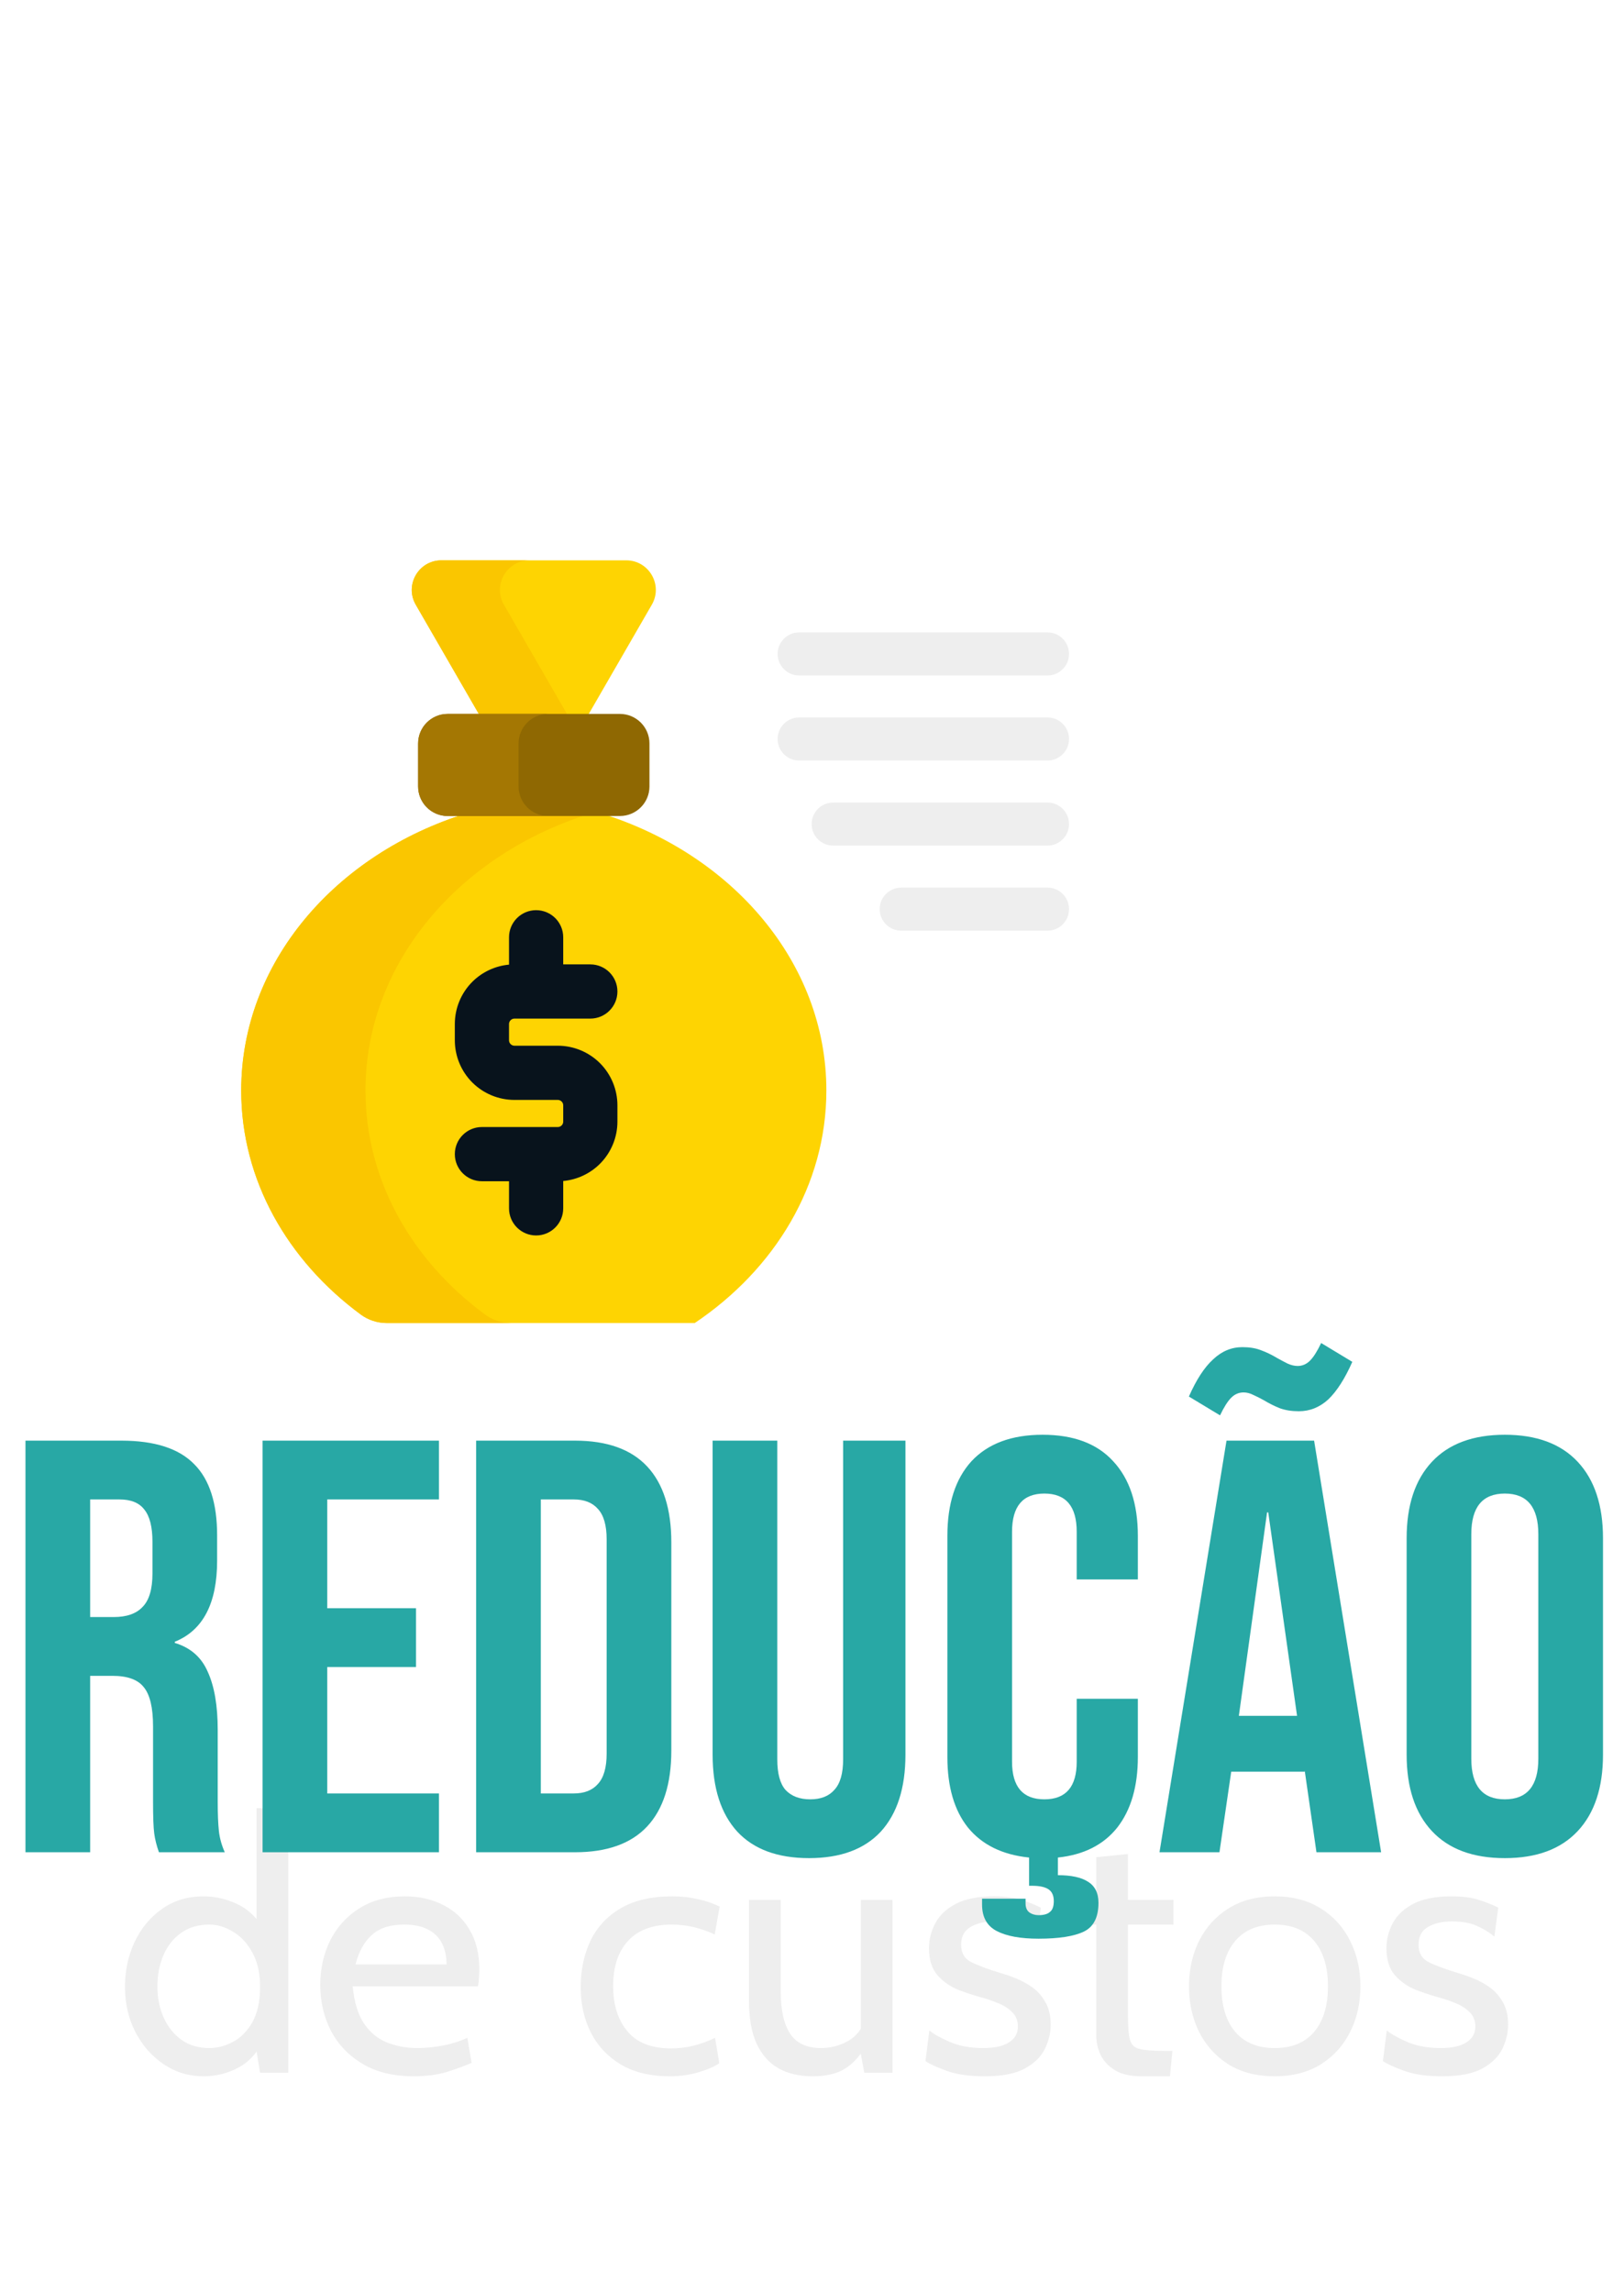 <svg width="221" height="312" viewBox="0 0 221 312" fill="none" xmlns="http://www.w3.org/2000/svg">
<g filter="url(#filter0_i_695_379)">
<path d="M85.218 72.235H60.063C56.965 72.235 55.029 75.589 56.578 78.271L65.382 93.52H79.899L88.703 78.271C90.252 75.589 88.316 72.235 85.218 72.235Z" fill="#FED402"/>
<path d="M77.379 93.52L68.575 78.272C67.027 75.589 68.963 72.236 72.061 72.236H60.063C56.965 72.236 55.029 75.589 56.578 78.272L65.382 93.52H77.379Z" fill="#FAC600"/>
<path d="M81.701 106.628H63.58C45.657 112.152 32.825 126.959 32.825 144.36C32.825 156.572 39.144 167.505 49.106 174.851C50.131 175.607 51.379 176 52.652 176H94.543C105.441 168.673 112.455 157.226 112.455 144.361C112.455 126.959 99.624 112.152 81.701 106.628Z" fill="#FED402"/>
<path d="M49.736 144.361C49.736 126.951 62.583 112.146 80.519 106.628H63.58C45.657 112.152 32.826 126.959 32.826 144.361C32.826 156.572 39.145 167.506 49.107 174.851C50.131 175.607 51.379 176 52.652 176H69.563C68.29 176 67.042 175.607 66.018 174.851C56.056 167.505 49.736 156.572 49.736 144.361Z" fill="#FAC600"/>
<path d="M84.357 107.018H60.924C58.701 107.018 56.9 105.217 56.9 102.994V97.153C56.9 94.931 58.701 93.129 60.924 93.129H84.357C86.58 93.129 88.381 94.931 88.381 97.153V102.994C88.381 105.217 86.58 107.018 84.357 107.018Z" fill="#8F6802"/>
<path d="M70.569 102.994V97.154C70.569 94.931 72.37 93.13 74.593 93.13H60.924C58.701 93.13 56.9 94.931 56.9 97.154V102.994C56.9 105.217 58.701 107.019 60.924 107.019H74.593C72.37 107.018 70.569 105.217 70.569 102.994Z" fill="#A47703"/>
<path d="M142.548 87.898H108.752C107.134 87.898 105.822 86.586 105.822 84.968C105.822 83.35 107.134 82.038 108.752 82.038H142.548C144.166 82.038 145.477 83.35 145.477 84.968C145.477 86.586 144.166 87.898 142.548 87.898Z" fill="#EEEEEE"/>
<path d="M142.548 99.472H108.752C107.134 99.472 105.822 98.16 105.822 96.542C105.822 94.924 107.134 93.612 108.752 93.612H142.548C144.166 93.612 145.477 94.924 145.477 96.542C145.477 98.16 144.166 99.472 142.548 99.472Z" fill="#EEEEEE"/>
<path d="M142.548 111.046H113.381C111.763 111.046 110.451 109.735 110.451 108.116C110.451 106.498 111.763 105.187 113.381 105.187H142.548C144.166 105.187 145.477 106.498 145.477 108.116C145.477 109.735 144.166 111.046 142.548 111.046Z" fill="#EEEEEE"/>
<path d="M142.548 122.62H122.64C121.022 122.62 119.711 121.309 119.711 119.691C119.711 118.072 121.022 116.761 122.64 116.761H142.548C144.166 116.761 145.477 118.072 145.477 119.691C145.477 121.309 144.166 122.62 142.548 122.62Z" fill="#EEEEEE"/>
<path fill-rule="evenodd" clip-rule="evenodd" d="M69.269 127.239C67.389 127.412 65.618 128.235 64.269 129.581C62.749 131.104 61.894 133.169 61.894 135.319V137.532C61.894 139.682 62.749 141.747 64.269 143.27C65.792 144.79 67.857 145.645 70.007 145.645H75.908C76.103 145.645 76.291 145.723 76.428 145.863C76.568 146 76.645 146.188 76.645 146.383V148.596C76.645 148.791 76.568 148.979 76.428 149.116C76.291 149.256 76.103 149.333 75.908 149.333C71.563 149.333 65.582 149.333 65.582 149.333C63.546 149.333 61.894 150.986 61.894 153.021C61.894 155.057 63.546 156.709 65.582 156.709H69.269V160.397C69.269 162.433 70.922 164.085 72.957 164.085C74.993 164.085 76.645 162.433 76.645 160.397V156.676C78.526 156.503 80.296 155.68 81.646 154.334C83.166 152.811 84.021 150.746 84.021 148.596C84.021 147.866 84.021 147.113 84.021 146.383C84.021 144.233 83.166 142.168 81.646 140.645C80.123 139.125 78.058 138.27 75.908 138.27C74.042 138.27 71.873 138.27 70.007 138.27C69.812 138.27 69.623 138.192 69.487 138.052C69.347 137.915 69.269 137.727 69.269 137.532V135.319C69.269 135.124 69.347 134.936 69.487 134.799C69.623 134.659 69.812 134.582 70.007 134.582H80.333C82.369 134.582 84.021 132.929 84.021 130.894C84.021 128.858 82.369 127.206 80.333 127.206H76.645V123.518C76.645 121.482 74.993 119.83 72.957 119.83C70.922 119.83 69.269 121.482 69.269 123.518V127.239Z" fill="#08131C"/>
</g>
<g filter="url(#filter1_i_695_379)">
<path d="M27.709 278.48C25.709 278.48 23.901 277.936 22.285 276.848C20.669 275.76 19.381 274.296 18.421 272.456C17.477 270.616 17.005 268.56 17.005 266.288C17.005 264.128 17.437 262.112 18.301 260.24C19.181 258.368 20.421 256.864 22.021 255.728C23.621 254.576 25.517 254 27.709 254C29.277 254 30.789 254.344 32.245 255.032C33.717 255.704 34.909 256.832 35.821 258.416L34.909 259.04V242H39.229V278H35.389L34.573 273.008L35.677 273.776C34.989 275.328 33.909 276.504 32.437 277.304C30.965 278.088 29.389 278.48 27.709 278.48ZM28.477 274.64C29.565 274.64 30.637 274.36 31.693 273.8C32.765 273.24 33.645 272.352 34.333 271.136C35.037 269.904 35.389 268.288 35.389 266.288C35.389 264.432 35.037 262.88 34.333 261.632C33.645 260.368 32.765 259.424 31.693 258.8C30.637 258.16 29.565 257.84 28.477 257.84C27.005 257.84 25.741 258.208 24.685 258.944C23.629 259.68 22.821 260.688 22.261 261.968C21.701 263.232 21.421 264.672 21.421 266.288C21.421 267.808 21.701 269.2 22.261 270.464C22.821 271.728 23.629 272.744 24.685 273.512C25.741 274.264 27.005 274.64 28.477 274.64ZM56.302 278.48C53.534 278.48 51.206 277.912 49.318 276.776C47.43 275.64 45.998 274.136 45.022 272.264C44.062 270.376 43.582 268.304 43.582 266.048C43.582 263.856 44.03 261.848 44.926 260.024C45.838 258.2 47.15 256.744 48.862 255.656C50.59 254.552 52.67 254 55.102 254C57.054 254 58.79 254.392 60.31 255.176C61.846 255.944 63.046 257.072 63.91 258.56C64.79 260.032 65.23 261.824 65.23 263.936C65.23 264.272 65.214 264.64 65.182 265.04C65.166 265.424 65.118 265.824 65.038 266.24H47.998C48.206 268.416 48.726 270.112 49.558 271.328C50.39 272.544 51.438 273.4 52.702 273.896C53.966 274.392 55.342 274.64 56.83 274.64C57.918 274.64 59.054 274.528 60.238 274.304C61.422 274.08 62.542 273.728 63.598 273.248L64.174 276.656C63.262 277.056 62.15 277.464 60.838 277.88C59.526 278.28 58.014 278.48 56.302 278.48ZM48.382 263.264H60.766C60.766 262.16 60.558 261.2 60.142 260.384C59.726 259.568 59.094 258.944 58.246 258.512C57.398 258.064 56.318 257.84 55.006 257.84C53.086 257.84 51.606 258.32 50.566 259.28C49.542 260.224 48.814 261.552 48.382 263.264ZM91.165 278.48C88.51 278.48 86.278 277.944 84.469 276.872C82.677 275.784 81.317 274.328 80.389 272.504C79.478 270.664 79.022 268.624 79.022 266.384C79.022 264.048 79.462 261.944 80.341 260.072C81.237 258.2 82.606 256.72 84.445 255.632C86.285 254.544 88.638 254 91.501 254C92.734 254 93.894 254.128 94.981 254.384C96.085 254.624 97.07 254.96 97.933 255.392L97.261 259.184C96.382 258.768 95.445 258.44 94.454 258.2C93.478 257.96 92.462 257.84 91.406 257.84C88.814 257.84 86.838 258.576 85.478 260.048C84.118 261.52 83.438 263.568 83.438 266.192C83.438 268.752 84.085 270.808 85.382 272.36C86.677 273.912 88.653 274.688 91.309 274.688C92.397 274.688 93.438 274.56 94.43 274.304C95.438 274.048 96.397 273.696 97.309 273.248L97.885 276.704C97.246 277.152 96.309 277.56 95.078 277.928C93.846 278.296 92.541 278.48 91.165 278.48ZM110.61 278.48C108.77 278.48 107.202 278.112 105.906 277.376C104.61 276.624 103.618 275.488 102.93 273.968C102.258 272.448 101.922 270.512 101.922 268.16V254.48H106.242V266.96C106.242 269.456 106.666 271.36 107.514 272.672C108.378 273.984 109.778 274.64 111.714 274.64C113.042 274.64 114.274 274.32 115.41 273.68C116.546 273.04 117.33 272.016 117.762 270.608L117.138 272.96V254.48H121.458V278H117.618L116.754 273.392L117.906 274.16C117.122 275.616 116.162 276.704 115.026 277.424C113.906 278.128 112.434 278.48 110.61 278.48ZM134.006 278.48C131.926 278.48 130.198 278.232 128.822 277.736C127.462 277.24 126.502 276.8 125.942 276.416L126.47 272.24C126.982 272.688 127.886 273.2 129.182 273.776C130.478 274.352 132.022 274.64 133.814 274.64C135.334 274.64 136.494 274.384 137.294 273.872C138.11 273.36 138.518 272.64 138.518 271.712C138.518 270.896 138.254 270.24 137.726 269.744C137.214 269.232 136.59 268.832 135.854 268.544C135.134 268.24 134.454 268 133.814 267.824C132.742 267.536 131.63 267.176 130.478 266.744C129.342 266.296 128.382 265.632 127.598 264.752C126.814 263.872 126.422 262.64 126.422 261.056C126.422 259.856 126.71 258.72 127.286 257.648C127.862 256.56 128.798 255.68 130.094 255.008C131.39 254.336 133.11 254 135.254 254C136.822 254 138.094 254.168 139.07 254.504C140.062 254.824 140.918 255.168 141.638 255.536L141.11 259.472C140.422 258.896 139.622 258.408 138.71 258.008C137.798 257.608 136.678 257.408 135.35 257.408C134.006 257.408 132.91 257.664 132.062 258.176C131.214 258.672 130.79 259.472 130.79 260.576C130.79 261.68 131.238 262.464 132.134 262.928C133.046 263.392 134.422 263.904 136.262 264.464C136.838 264.624 137.502 264.856 138.254 265.16C139.022 265.464 139.766 265.872 140.486 266.384C141.206 266.896 141.798 267.568 142.262 268.4C142.742 269.216 142.982 270.24 142.982 271.472C142.982 272.512 142.734 273.576 142.238 274.664C141.742 275.736 140.846 276.64 139.55 277.376C138.254 278.112 136.406 278.48 134.006 278.48ZM155.321 278.48C153.833 278.48 152.641 278.208 151.745 277.664C150.849 277.12 150.193 276.424 149.777 275.576C149.377 274.712 149.177 273.808 149.177 272.864V257.84H145.145L145.529 254.48H149.177V248.672L153.497 248.24V254.48H159.689V257.84H153.497V270.224C153.497 271.728 153.585 272.816 153.761 273.488C153.937 274.16 154.369 274.584 155.057 274.76C155.761 274.936 156.889 275.024 158.441 275.024H159.545L159.209 278.48H155.321ZM173.466 278.48C171.002 278.48 168.898 277.936 167.154 276.848C165.426 275.744 164.098 274.272 163.17 272.432C162.258 270.576 161.802 268.512 161.802 266.24C161.802 263.968 162.258 261.912 163.17 260.072C164.098 258.216 165.426 256.744 167.154 255.656C168.898 254.552 171.002 254 173.466 254C175.914 254 178.01 254.552 179.754 255.656C181.498 256.744 182.826 258.216 183.738 260.072C184.666 261.912 185.13 263.968 185.13 266.24C185.13 268.512 184.666 270.576 183.738 272.432C182.826 274.272 181.498 275.744 179.754 276.848C178.01 277.936 175.914 278.48 173.466 278.48ZM173.466 274.64C175.802 274.64 177.594 273.904 178.842 272.432C180.09 270.944 180.714 268.88 180.714 266.24C180.714 263.6 180.09 261.544 178.842 260.072C177.594 258.584 175.802 257.84 173.466 257.84C171.146 257.84 169.354 258.584 168.09 260.072C166.842 261.544 166.218 263.6 166.218 266.24C166.218 268.88 166.842 270.944 168.09 272.432C169.354 273.904 171.146 274.64 173.466 274.64ZM196.256 278.48C194.176 278.48 192.448 278.232 191.072 277.736C189.712 277.24 188.752 276.8 188.192 276.416L188.72 272.24C189.232 272.688 190.136 273.2 191.432 273.776C192.728 274.352 194.272 274.64 196.064 274.64C197.584 274.64 198.744 274.384 199.544 273.872C200.36 273.36 200.768 272.64 200.768 271.712C200.768 270.896 200.504 270.24 199.976 269.744C199.464 269.232 198.84 268.832 198.104 268.544C197.384 268.24 196.704 268 196.064 267.824C194.992 267.536 193.88 267.176 192.728 266.744C191.592 266.296 190.632 265.632 189.848 264.752C189.064 263.872 188.672 262.64 188.672 261.056C188.672 259.856 188.96 258.72 189.536 257.648C190.112 256.56 191.048 255.68 192.344 255.008C193.64 254.336 195.36 254 197.504 254C199.072 254 200.344 254.168 201.32 254.504C202.312 254.824 203.168 255.168 203.888 255.536L203.36 259.472C202.672 258.896 201.872 258.408 200.96 258.008C200.048 257.608 198.928 257.408 197.6 257.408C196.256 257.408 195.16 257.664 194.312 258.176C193.464 258.672 193.04 259.472 193.04 260.576C193.04 261.68 193.488 262.464 194.384 262.928C195.296 263.392 196.672 263.904 198.512 264.464C199.088 264.624 199.752 264.856 200.504 265.16C201.272 265.464 202.016 265.872 202.736 266.384C203.456 266.896 204.048 267.568 204.512 268.4C204.992 269.216 205.232 270.24 205.232 271.472C205.232 272.512 204.984 273.576 204.488 274.664C203.992 275.736 203.096 276.64 201.8 277.376C200.504 278.112 198.656 278.48 196.256 278.48Z" fill="#EEEEEE"/>
</g>
<g filter="url(#filter2_i_695_379)">
<path d="M3.467 192H16.508C21.041 192 24.348 193.067 26.427 195.2C28.508 197.28 29.547 200.507 29.547 204.88V208.32C29.547 214.134 27.628 217.814 23.788 219.36V219.52C25.921 220.16 27.414 221.467 28.267 223.44C29.174 225.414 29.628 228.054 29.628 231.36V241.2C29.628 242.8 29.681 244.107 29.788 245.12C29.894 246.08 30.161 247.04 30.587 248H21.628C21.308 247.094 21.094 246.24 20.988 245.44C20.881 244.64 20.828 243.2 20.828 241.12V230.88C20.828 228.32 20.401 226.534 19.547 225.52C18.747 224.507 17.334 224 15.307 224H12.268V248H3.467V192ZM15.467 216C17.227 216 18.534 215.547 19.387 214.64C20.294 213.734 20.747 212.214 20.747 210.08V205.76C20.747 203.734 20.374 202.267 19.628 201.36C18.934 200.454 17.814 200 16.267 200H12.268V216H15.467ZM35.733 192H59.733V200H44.533V214.8H56.613V222.8H44.533V240H59.733V248H35.733V192ZM64.796 192H78.236C82.609 192 85.889 193.174 88.076 195.52C90.262 197.867 91.356 201.307 91.356 205.84V234.16C91.356 238.694 90.262 242.134 88.076 244.48C85.889 246.827 82.609 248 78.236 248H64.796V192ZM78.076 240C79.516 240 80.609 239.574 81.356 238.72C82.156 237.867 82.556 236.48 82.556 234.56V205.44C82.556 203.52 82.156 202.134 81.356 201.28C80.609 200.427 79.516 200 78.076 200H73.596V240H78.076ZM110.096 248.8C105.829 248.8 102.576 247.6 100.336 245.2C98.096 242.747 96.976 239.254 96.976 234.72V192H105.776V235.36C105.776 237.28 106.149 238.667 106.896 239.52C107.696 240.374 108.816 240.8 110.256 240.8C111.696 240.8 112.789 240.374 113.536 239.52C114.336 238.667 114.736 237.28 114.736 235.36V192H123.216V234.72C123.216 239.254 122.096 242.747 119.856 245.2C117.616 247.6 114.362 248.8 110.096 248.8ZM146.523 210.88V204.4C146.523 200.934 145.056 199.2 142.123 199.2C139.19 199.2 137.723 200.934 137.723 204.4V235.68C137.723 239.094 139.19 240.8 142.123 240.8C145.056 240.8 146.523 239.094 146.523 235.68V227.12H154.843V235.04C154.843 239.04 153.91 242.24 152.043 244.64C150.176 246.987 147.483 248.347 143.963 248.72V251.12C145.776 251.12 147.136 251.414 148.043 252C149.003 252.587 149.483 253.547 149.483 254.88C149.483 256.854 148.816 258.16 147.483 258.8C146.15 259.44 144.096 259.76 141.323 259.76C138.87 259.76 136.976 259.414 135.643 258.72C134.31 258.027 133.643 256.827 133.643 255.12V254.32H139.563V254.96C139.563 255.494 139.723 255.894 140.043 256.16C140.416 256.427 140.843 256.56 141.323 256.56C142.07 256.56 142.603 256.4 142.923 256.08C143.243 255.814 143.403 255.334 143.403 254.64C143.403 253.894 143.163 253.36 142.683 253.04C142.203 252.72 141.456 252.56 140.443 252.56H140.043V248.72C136.416 248.347 133.643 246.987 131.723 244.64C129.856 242.294 128.923 239.094 128.923 235.04V204.96C128.923 200.587 130.016 197.2 132.203 194.8C134.443 192.4 137.67 191.2 141.883 191.2C146.096 191.2 149.296 192.4 151.483 194.8C153.723 197.2 154.843 200.587 154.843 204.96V210.88H146.523ZM166.908 192H178.828L187.948 248H179.148L177.548 236.88V237.04H167.548L165.948 248H157.788L166.908 192ZM176.508 229.44L172.588 201.76H172.428L168.588 229.44H176.508ZM161.788 186C162.801 183.707 163.895 182.027 165.068 180.96C166.241 179.84 167.575 179.28 169.068 179.28C170.028 179.28 170.855 179.414 171.548 179.68C172.295 179.947 173.068 180.32 173.868 180.8C174.348 181.067 174.801 181.307 175.228 181.52C175.708 181.734 176.161 181.84 176.588 181.84C177.228 181.84 177.788 181.6 178.268 181.12C178.748 180.64 179.255 179.84 179.788 178.72L184.028 181.28C183.015 183.574 181.921 185.28 180.748 186.4C179.575 187.467 178.241 188 176.748 188C175.788 188 174.935 187.867 174.188 187.6C173.495 187.334 172.748 186.96 171.948 186.48C171.468 186.214 170.988 185.974 170.508 185.76C170.081 185.547 169.655 185.44 169.228 185.44C168.588 185.44 168.028 185.68 167.548 186.16C167.068 186.64 166.561 187.44 166.028 188.56L161.788 186ZM204.781 248.8C200.461 248.8 197.155 247.574 194.861 245.12C192.568 242.667 191.421 239.2 191.421 234.72V205.28C191.421 200.8 192.568 197.334 194.861 194.88C197.155 192.427 200.461 191.2 204.781 191.2C209.101 191.2 212.408 192.427 214.701 194.88C216.995 197.334 218.141 200.8 218.141 205.28V234.72C218.141 239.2 216.995 242.667 214.701 245.12C212.408 247.574 209.101 248.8 204.781 248.8ZM204.781 240.8C207.821 240.8 209.341 238.96 209.341 235.28V204.72C209.341 201.04 207.821 199.2 204.781 199.2C201.741 199.2 200.221 201.04 200.221 204.72V235.28C200.221 238.96 201.741 240.8 204.781 240.8Z" fill="#28A8A5"/>
</g>
<defs>
<filter id="filter0_i_695_379" x="32" y="72" width="157.926" height="108" filterUnits="userSpaceOnUse" color-interpolation-filters="sRGB">
<feFlood flood-opacity="0" result="BackgroundImageFix"/>
<feBlend mode="normal" in="SourceGraphic" in2="BackgroundImageFix" result="shape"/>
<feColorMatrix in="SourceAlpha" type="matrix" values="0 0 0 0 0 0 0 0 0 0 0 0 0 0 0 0 0 0 127 0" result="hardAlpha"/>
<feOffset dy="4"/>
<feGaussianBlur stdDeviation="2"/>
<feComposite in2="hardAlpha" operator="arithmetic" k2="-1" k3="1"/>
<feColorMatrix type="matrix" values="0 0 0 0 0 0 0 0 0 0 0 0 0 0 0 0 0 0 0.25 0"/>
<feBlend mode="normal" in2="shape" result="effect1_innerShadow_695_379"/>
</filter>
<filter id="filter1_i_695_379" x="17.005" y="242" width="188.228" height="40.48" filterUnits="userSpaceOnUse" color-interpolation-filters="sRGB">
<feFlood flood-opacity="0" result="BackgroundImageFix"/>
<feBlend mode="normal" in="SourceGraphic" in2="BackgroundImageFix" result="shape"/>
<feColorMatrix in="SourceAlpha" type="matrix" values="0 0 0 0 0 0 0 0 0 0 0 0 0 0 0 0 0 0 127 0" result="hardAlpha"/>
<feOffset dy="4"/>
<feGaussianBlur stdDeviation="2"/>
<feComposite in2="hardAlpha" operator="arithmetic" k2="-1" k3="1"/>
<feColorMatrix type="matrix" values="0 0 0 0 0 0 0 0 0 0 0 0 0 0 0 0 0 0 0.25 0"/>
<feBlend mode="normal" in2="shape" result="effect1_innerShadow_695_379"/>
</filter>
<filter id="filter2_i_695_379" x="3.468" y="178.72" width="214.674" height="85.04" filterUnits="userSpaceOnUse" color-interpolation-filters="sRGB">
<feFlood flood-opacity="0" result="BackgroundImageFix"/>
<feBlend mode="normal" in="SourceGraphic" in2="BackgroundImageFix" result="shape"/>
<feColorMatrix in="SourceAlpha" type="matrix" values="0 0 0 0 0 0 0 0 0 0 0 0 0 0 0 0 0 0 127 0" result="hardAlpha"/>
<feOffset dy="4"/>
<feGaussianBlur stdDeviation="2"/>
<feComposite in2="hardAlpha" operator="arithmetic" k2="-1" k3="1"/>
<feColorMatrix type="matrix" values="0 0 0 0 0 0 0 0 0 0 0 0 0 0 0 0 0 0 0.25 0"/>
<feBlend mode="normal" in2="shape" result="effect1_innerShadow_695_379"/>
</filter>
</defs>
</svg>
